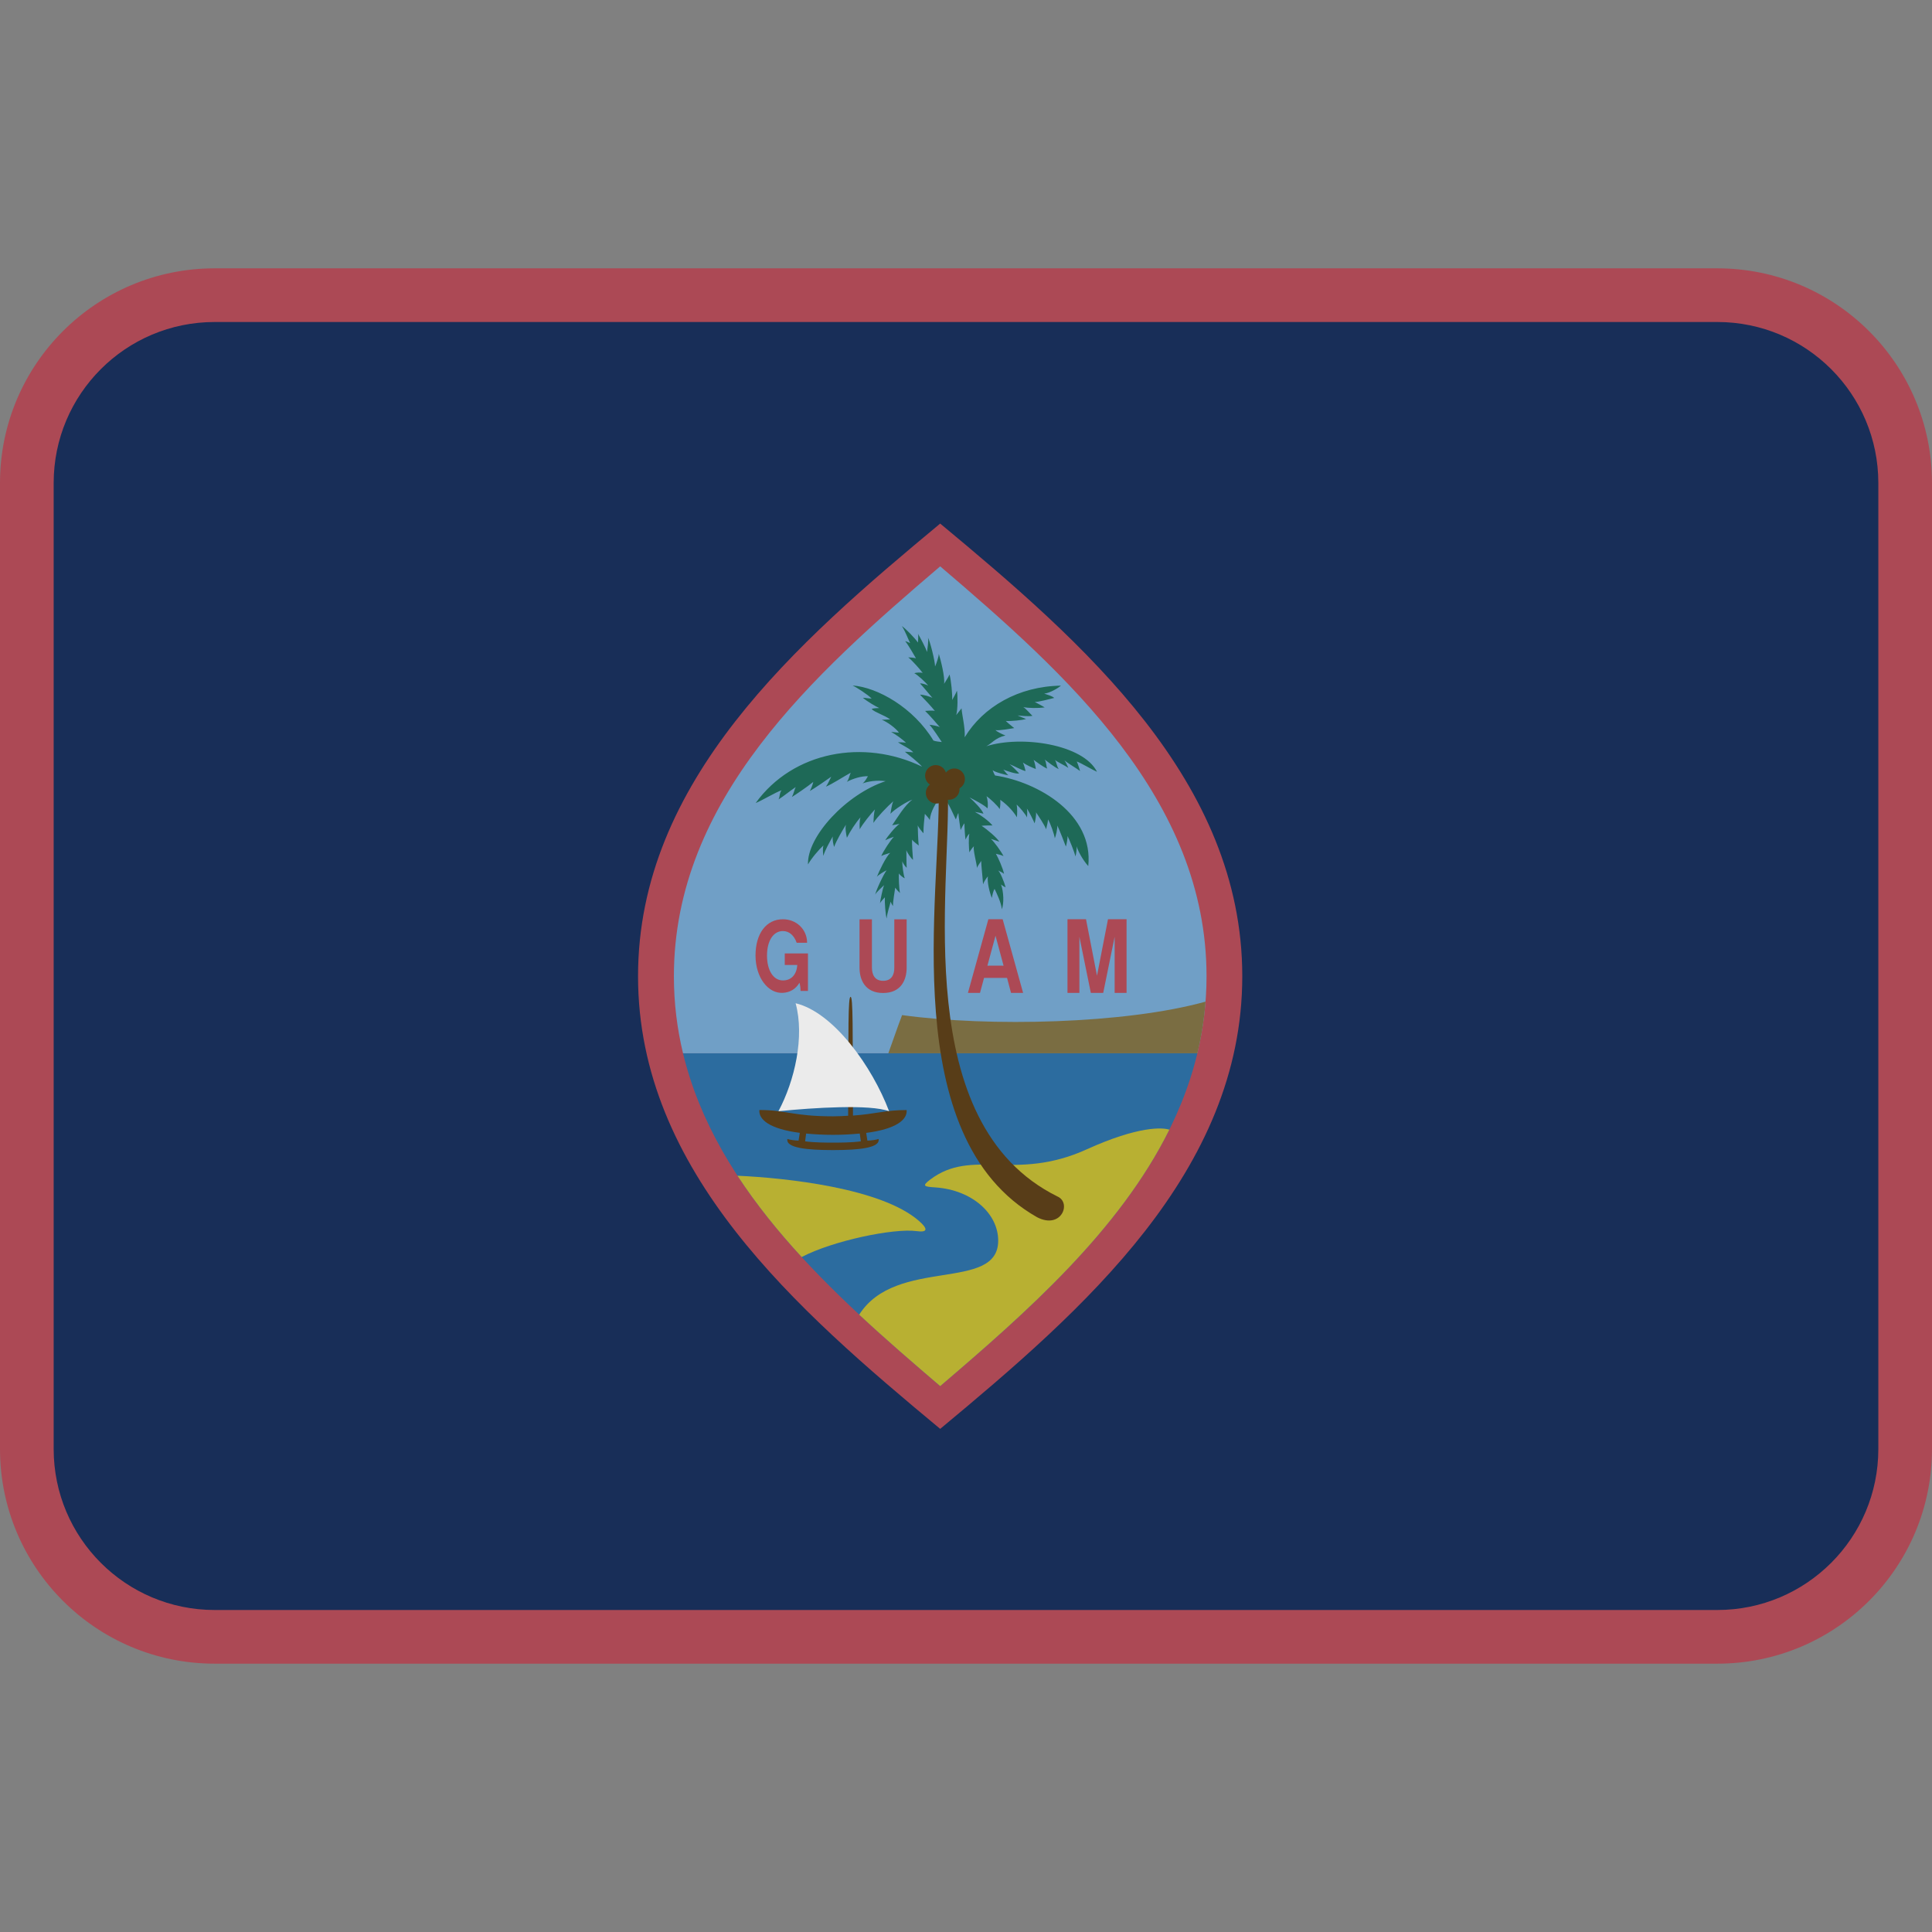 <svg viewBox="0 0 36 36" xmlns="http://www.w3.org/2000/svg"><rect x="0" y="0" width="36" height="36" fill="#808080" stroke="none"/><path fill="#ac4955" d="M36 27c0 2.209-1.791 4-4 4H4c-2.209 0-4-1.791-4-4V9c0-2.209 1.791-4 4-4h28c2.209 0 4 1.791 4 4v18z" /><path fill="#182e58" d="M35 27c0 1.657-1.343 3-3 3H4c-1.657 0-3-1.343-3-3V9c0-1.657 1.343-3 3-3h28c1.657 0 3 1.343 3 3v18z" /><path fill="#ac4955" d="M17.519 26.625c2.672-2.22 5.629-4.795 5.629-8.434 0-3.64-2.957-6.215-5.629-8.435-2.673 2.22-5.63 4.794-5.63 8.435 0 3.639 2.957 6.214 5.63 8.434z" /><path fill="#2c6c9f" d="M12.727 19.626c.615 2.561 2.794 4.497 4.792 6.202 1.999-1.705 4.178-3.642 4.792-6.202h-9.584z" /><path fill="#709fc6" d="M22.31 19.626c.111-.457.172-.936.172-1.435 0-3.296-2.607-5.628-4.963-7.638-2.356 2.01-4.962 4.341-4.962 7.638 0 .499.06.978.17 1.435h9.583z" /><path fill="#7a6d42" d="M22.463 18.664c-.025.331-.076.651-.152.962h-5.758c.071-.192.17-.488.256-.711 1.62.223 4.171.163 5.654-.251z" /><path fill="#b8b032" d="M14.938 23.423c-.441-.479-.848-.983-1.196-1.515.906.041 2.676.229 3.379.84.171.148.171.222-.042.192-.427-.058-1.567.181-2.141.483z" /><path fill="#b8b032" d="M21.789 21.05c-.932 1.88-2.66 3.404-4.27 4.778-.501-.428-1.013-.869-1.509-1.331.684-1.083 2.59-.417 2.59-1.379 0-.503-.483-.943-1.166-.992-.213-.014-.265-.023-.1-.147.782-.591 1.579.044 2.914-.562.973-.441 1.418-.408 1.541-.367z" /><path fill="#1e6957" d="M18.542 14.45c-.018-.023-.039-.084-.046-.099.042.037.228.085.295.096-.028-.018-.078-.092-.096-.107.053.022.252.092.295.07-.035-.036-.136-.141-.178-.17.074.026.252.126.298.126-.01-.04-.025-.103-.049-.156.062.045.18.097.24.119-.006-.048-.021-.126-.041-.17.062.044.178.133.254.163-.02-.03-.014-.126-.049-.17.049.037.199.156.264.178-.037-.044-.043-.133-.072-.17.043.037.186.104.25.148-.016-.03-.043-.097-.072-.141.043.044.234.155.291.2-.014-.044-.043-.141-.062-.178.084.03.305.163.377.192-.256-.512-1.406-.684-2.063-.476.104-.051.16-.153.357-.201-.049-.015-.172-.078-.185-.1.063.015.298-.03.348-.037-.043-.037-.121-.096-.156-.133.093.007.313-.015.377-.037-.037-.015-.115-.044-.158-.066.064.007.214.022.277.007-.041-.037-.113-.126-.17-.163.092.022.277.022.398.007-.057-.037-.135-.074-.186-.103.059.007.299-.059.363-.074-.035-.037-.129-.059-.186-.081.1-.007.264-.104.312-.148-.792.012-1.45.396-1.793.962.011-.184-.05-.408-.059-.539l-.099.125c.03-.102.029-.373.013-.455-.018.053-.067.133-.089.174.007-.098-.019-.368-.049-.475-.022.056-.078.132-.101.174.018-.123-.061-.439-.099-.56.001.058-.052.201-.069.237-.003-.11-.092-.464-.133-.54.018.059-.014.215-.016.27-.027-.078-.134-.282-.171-.341.014.042.001.122.001.165-.062-.089-.226-.255-.3-.308.064.098.12.252.154.318-.019-.01-.068-.031-.092-.036.056.068.162.253.201.32-.035-.012-.108-.018-.144-.018.074.058.22.223.27.291-.032-.014-.13-.008-.157.004.064.034.213.17.258.232-.035-.023-.119-.045-.153-.042.075.079.184.217.233.271-.043-.026-.182-.065-.231-.06.058.057.231.242.276.303-.044-.016-.146-.001-.182-.001.065.06.234.253.275.303-.041-.023-.153-.042-.193-.045.075.084.182.252.229.322-.039-.003-.123-.014-.156-.028-.371-.613-1.04-.991-1.506-1.026.064.029.285.17.355.244-.05 0-.121-.015-.164-.015.078.067.242.163.306.192-.021 0-.114 0-.142.019.064.064.234.111.345.192-.042 0-.114.007-.156.007.096.037.263.156.32.241-.028-.004-.107-.011-.146-.015.092.052.221.144.277.204-.035-.011-.117-.011-.149-.011.057.044.231.122.284.188-.029-.003-.128-.011-.156-.011.06.048.229.178.321.278-1.084-.524-2.403-.287-3.101.677.086-.029.384-.207.483-.237-.043.052-.029.119-.057.17.085-.052.22-.163.32-.23-.021.037-.036.118-.071.185.071-.044.291-.192.398-.281-.014.067-.042.126-.064.17.114-.067.327-.215.399-.267-.035.066-.064.141-.1.185.1-.037.327-.185.462-.259-.021.052-.035.126-.071.17.107-.059.277-.111.392-.104-.022.037-.057.104-.1.133.107-.037.259-.064.43-.042-.733.242-1.466 1.032-1.446 1.552.067-.119.203-.277.288-.355-.018.056-.007.145-.003.196.035-.111.11-.244.177-.363-.01.067.011.152.025.196.035-.107.164-.325.22-.415-.018.063.004.182.018.244.054-.111.164-.281.253-.381-.021.067-.018.181-.014.222.056-.1.198-.278.284-.37-.025.078-.025.196-.029.252.068-.107.26-.307.37-.403-.032.07-.043.185-.053.233.082-.089.32-.237.409-.263-.143.1-.292.355-.377.477l.138-.026c-.078.052-.23.24-.267.307.043-.026.121-.052.161-.067-.061.063-.196.267-.235.359.046-.026.128-.044.167-.059-.081.074-.206.34-.249.447.032-.041.149-.107.182-.122-.06.078-.199.377-.213.455.022-.052.132-.141.164-.178-.025.07-.068.277-.075.341.014-.038.067-.085.092-.115-.007.1.011.315.032.396.011-.107.06-.248.075-.314.007.019.028.063.042.082 0-.082.033-.274.043-.344.018.029.064.078.089.1-.018-.085-.025-.288-.021-.366.014.029.085.085.11.092-.025-.063-.049-.248-.046-.318.01.037.057.103.082.122-.007-.1-.003-.262-.007-.329.014.044.088.155.125.181-.008-.074-.022-.307-.018-.377.022.037.1.088.124.111-.01-.081-.018-.318-.018-.377.014.041.082.122.107.148-.004-.104.018-.285.025-.362.024.026.078.085.092.115.014-.155.107-.318.227-.466.128.133.239.429.26.455.014-.033.032-.104.046-.119.003.074.035.267.042.318.015-.037.057-.115.071-.126 0 .089.01.237.021.304.014-.037.049-.096.071-.111-.018.074-.01.274 0 .348.014-.03.061-.093.085-.115-.022.067.05.304.057.407.007-.037.058-.096.078-.133 0 .081.028.318.035.436.015-.048.064-.119.09-.148-.018.107.035.311.074.403.007-.052.028-.137.05-.17.035.071.131.271.135.381.043-.107.036-.326-.014-.462.032.026.063.044.085.052-.024-.096-.1-.281-.139-.314.036.018.089.044.11.063-.024-.111-.107-.296-.152-.374.042.011.103.022.142.044-.039-.081-.175-.27-.235-.321.036.011.126.04.157.052-.039-.067-.221-.226-.331-.296.058-.007.156-.007.203-.007-.067-.085-.228-.2-.327-.252.032.004.117.022.159.033-.027-.081-.184-.237-.259-.303.065.034.271.137.334.204.015-.052.004-.174-.018-.226.063.04.217.184.245.24.015-.052.015-.141.011-.174.163.115.267.251.31.326.007-.052.01-.174-.004-.237.05.044.167.181.193.24.002-.048.01-.126-.004-.167.035.044.131.237.145.277.012-.041.037-.17.025-.207.039.056.17.251.189.318.014-.059.039-.152.035-.185.043.063.121.288.127.351.018-.03.053-.182.047-.237.035.067.139.337.16.393.014-.041.035-.163.031-.196.025.041.143.333.146.381.017-.044.027-.155.023-.192.016.067.104.245.217.37.101-.957-.921-1.564-1.736-1.688z" /><path fill="#583d18" d="M16.894 20.684c-.396 0-.576.073-1 .103-.006-1.64.003-2.212-.045-2.212-.047 0-.04.573-.045 2.215-.089.005-.167.011-.281.011-.74 0-.875-.118-1.373-.118-.016.177.188.353.753.426l-.023.145c-.078-.003-.164-.016-.208-.031-.032.167.363.207.85.207s.881-.04.849-.207c-.044.016-.13.028-.208.031l-.023-.144c.566-.073.77-.25.754-.426zm-.853.583c-.174.024-.394.024-.519.024s-.345 0-.52-.024l.019-.145c.147.014.308.024.5.024s.352-.01.499-.024l.021.145z" /><g fill="#583d18"><path d="M17.661 14.707c.063 1.825-.718 6.224 2.046 7.589.264.119.068.617-.381.386-2.631-1.491-1.789-6.031-1.836-7.986l.171.011z" /><circle cx="17.449" cy="14.775" r=".198" /><circle cx="17.682" cy="14.705" r=".198" /><circle cx="17.782" cy="14.517" r=".198" /><circle cx="17.436" cy="14.454" r=".198" /></g><path fill="#ebebeb" d="M14.825 18.694c.17.621-.015 1.441-.32 2.012.654-.066 1.706-.133 2.062 0-.313-.828-1.031-1.842-1.742-2.012z" /><path d="M14.845 17.567c-.048-.135-.137-.218-.257-.218-.18 0-.296.184-.296.458s.119.465.3.462c.152-.001.253-.109.264-.288h-.233v-.215h.432v.699h-.138c0-.047-.007-.111-.02-.154-.066.116-.175.182-.308.189-.277.018-.511-.288-.511-.695s.198-.676.511-.676c.247 0 .45.185.45.438h-.194zm1.611.709c.165 0 .208-.124.208-.24v-.906h.23v.903c0 .222-.101.47-.439.47-.337 0-.439-.248-.439-.47v-.903h.231v.906c.002.117.046.24.209.24zm2.089-.283l-.146.001.151-.558.15.558-.155-.001v.229h.22l.074.279h.225l-.381-1.373h-.266l-.381 1.373h.225l.075-.279h.209v-.229zm1.781.508l-.213-1.046v1.046h-.222v-1.373h.345l.205 1.053.205-1.053h.346v1.373h-.222v-1.046l-.213 1.046z" fill="#ac4955" /></svg>